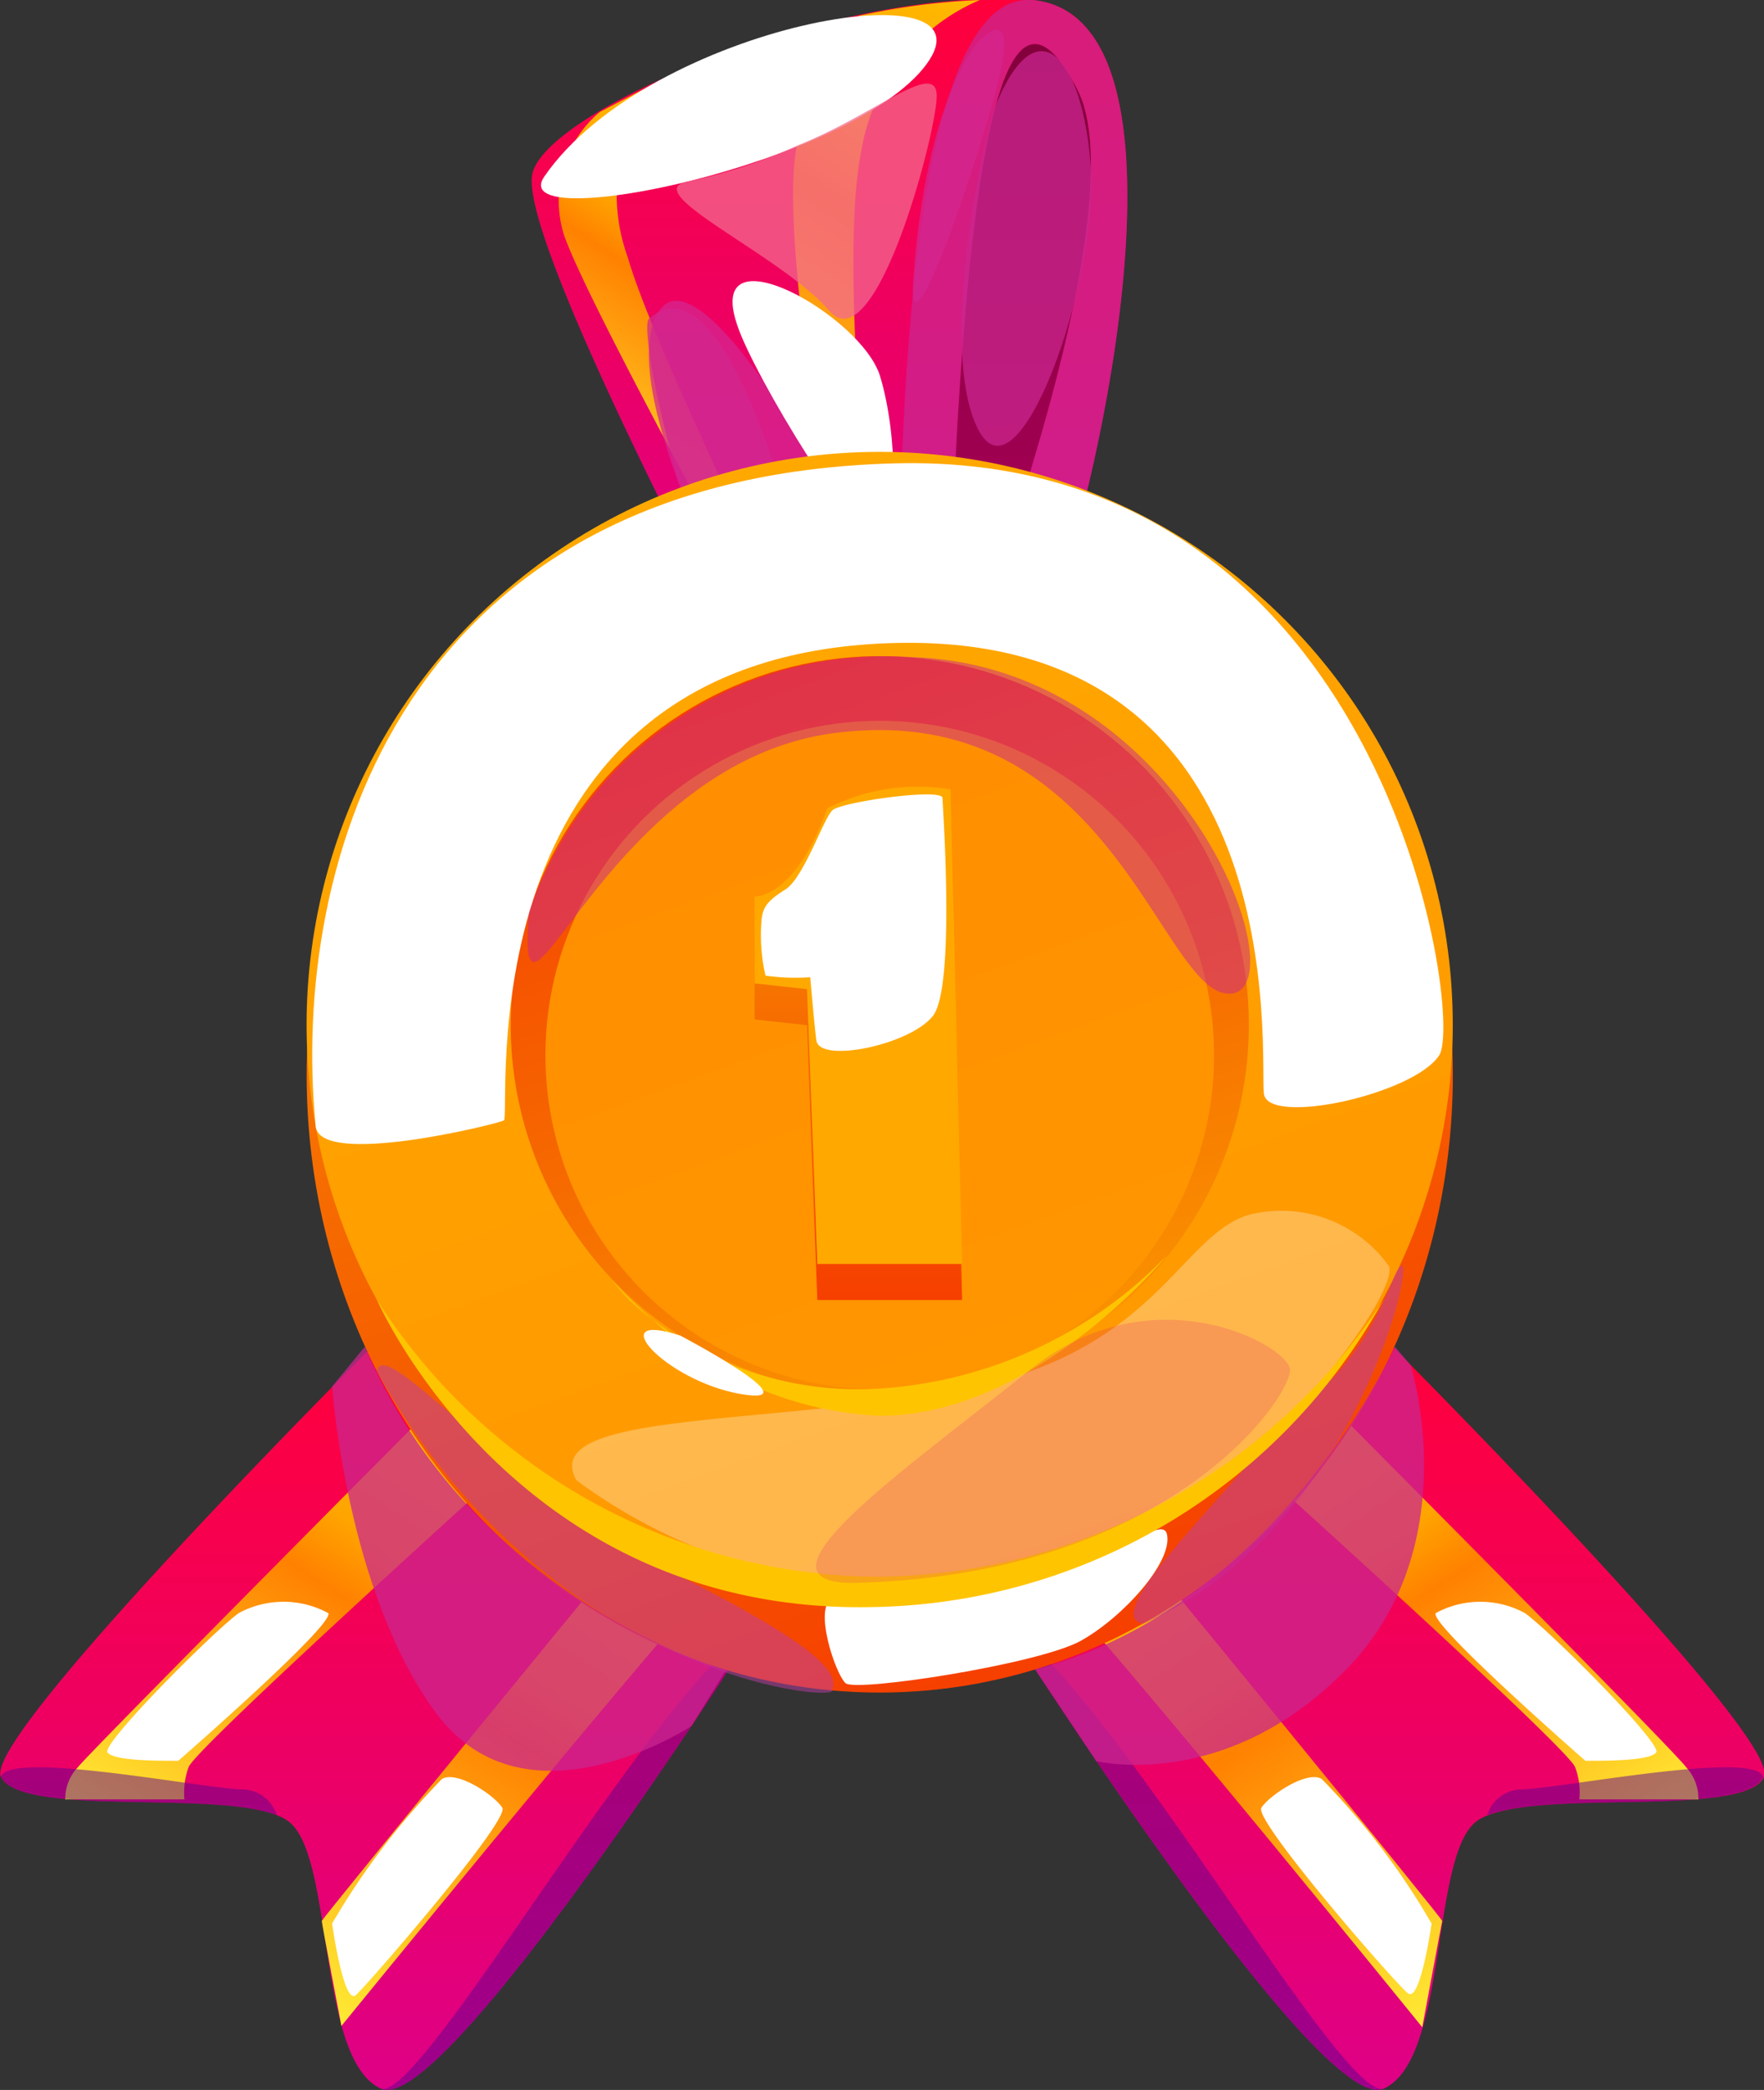 <svg xmlns="http://www.w3.org/2000/svg" xmlns:xlink="http://www.w3.org/1999/xlink" viewBox="0 0 54.82 64.95"><rect x="0" y="0" width="54.82" height="64.95" fill="#333333" stroke="none"/><defs><style>.cls-1{isolation:isolate;}.cls-2{fill:url(#Безымянный_градиент_97);}.cls-3{fill:url(#Безымянный_градиент_638);}.cls-26,.cls-4{fill:#ca2790;}.cls-13,.cls-24,.cls-26,.cls-28,.cls-4,.cls-7,.cls-9{mix-blend-mode:multiply;}.cls-4,.cls-7,.cls-9{opacity:0.74;}.cls-5{fill:url(#Безымянный_градиент_847);}.cls-6{fill:url(#Безымянный_градиент_847-2);}.cls-7{fill:#d42790;}.cls-23,.cls-29,.cls-8{fill:#fff;}.cls-23,.cls-8{mix-blend-mode:soft-light;}.cls-9{fill:#f36a90;}.cls-10{fill:url(#Безымянный_градиент_638-2);}.cls-11{fill:url(#Безымянный_градиент_847-3);}.cls-12{fill:url(#Безымянный_градиент_847-4);}.cls-13{fill:#600090;}.cls-13,.cls-24,.cls-26{opacity:0.5;}.cls-14{fill:url(#Безымянный_градиент_638-3);}.cls-15{fill:url(#Безымянный_градиент_847-5);}.cls-16{fill:url(#Безымянный_градиент_847-6);}.cls-17{fill:url(#Безымянный_градиент_560);}.cls-18{fill:url(#Безымянный_градиент_140);}.cls-19{fill:url(#Безымянный_градиент_84);}.cls-20{fill:url(#Безымянный_градиент_91);}.cls-21{fill:url(#Безымянный_градиент_560-2);}.cls-22{fill:url(#Безымянный_градиент_15);}.cls-23{opacity:0.3;}.cls-24{fill:#bd3ea9;}.cls-25{fill:#ffc400;}.cls-27{fill:#ffd300;}.cls-28{fill:#e02774;opacity:0.2;}</style><linearGradient id="Безымянный_градиент_97" x1="30.99" y1="18.25" x2="30.99" y2="1.03" gradientUnits="userSpaceOnUse"><stop offset="0" stop-color="#a70057"/><stop offset="1" stop-color="#83003b"/></linearGradient><linearGradient id="Безымянный_градиент_638" x1="25.76" y1="19.46" x2="25.76" gradientUnits="userSpaceOnUse"><stop offset="0" stop-color="#de0086"/><stop offset="1" stop-color="#ff003b"/></linearGradient><linearGradient id="Безымянный_градиент_847" x1="18.49" y1="15.98" x2="25.12" y2="5.76" gradientUnits="userSpaceOnUse"><stop offset="0" stop-color="#ffea34"/><stop offset="0.58" stop-color="#ff8100"/><stop offset="0.7" stop-color="#ffa400"/><stop offset="1" stop-color="#ffba00"/></linearGradient><linearGradient id="Безымянный_градиент_847-2" x1="22.45" y1="16.73" x2="32.46" y2="1.31" xlink:href="#Безымянный_градиент_847"/><linearGradient id="Безымянный_градиент_638-2" x1="11.79" y1="64.95" x2="11.79" y2="41.57" xlink:href="#Безымянный_градиент_638"/><linearGradient id="Безымянный_градиент_847-3" x1="4.51" y1="57.51" x2="13.86" y2="43.11" xlink:href="#Безымянный_градиент_847"/><linearGradient id="Безымянный_градиент_847-4" x1="10.56" y1="62.92" x2="20.3" y2="47.92" xlink:href="#Безымянный_градиент_847"/><linearGradient id="Безымянный_градиент_638-3" x1="-447.15" y1="64.95" x2="-447.15" y2="41.57" gradientTransform="matrix(-1, 0, 0, 1, -404.12, 0)" xlink:href="#Безымянный_градиент_638"/><linearGradient id="Безымянный_градиент_847-5" x1="-454.43" y1="57.51" x2="-445.08" y2="43.11" gradientTransform="matrix(-1, 0, 0, 1, -404.12, 0)" xlink:href="#Безымянный_градиент_847"/><linearGradient id="Безымянный_градиент_847-6" x1="-448.38" y1="62.92" x2="-438.64" y2="47.92" gradientTransform="matrix(-1, 0, 0, 1, -404.12, 0)" xlink:href="#Безымянный_градиент_847"/><linearGradient id="Безымянный_градиент_560" x1="33.86" y1="51.3" x2="20.83" y2="15.52" gradientUnits="userSpaceOnUse"><stop offset="0" stop-color="#f63f00"/><stop offset="0.55" stop-color="#f66a00"/><stop offset="1" stop-color="#fa9300"/></linearGradient><linearGradient id="Безымянный_градиент_140" x1="33.44" y1="48.59" x2="21.25" y2="15.11" gradientTransform="translate(4.41 -3.31) rotate(7.53)" gradientUnits="userSpaceOnUse"><stop offset="0" stop-color="#ff9600"/><stop offset="1" stop-color="#ffa900"/></linearGradient><linearGradient id="Безымянный_градиент_84" x1="31.27" y1="42.63" x2="23.42" y2="21.07" gradientTransform="translate(45.53 -5.99) rotate(66.31)" gradientUnits="userSpaceOnUse"><stop offset="0" stop-color="#fa9300"/><stop offset="0.45" stop-color="#f66a00"/><stop offset="1" stop-color="#f63f00"/></linearGradient><linearGradient id="Безымянный_градиент_91" x1="30.9" y1="42.55" x2="23.79" y2="23.03" gradientUnits="userSpaceOnUse"><stop offset="0" stop-color="#ff9600"/><stop offset="1" stop-color="#ff8e00"/></linearGradient><linearGradient id="Безымянный_градиент_560-2" x1="26.68" y1="40.4" x2="26.68" y2="25.54" xlink:href="#Безымянный_градиент_560"/><linearGradient id="Безымянный_градиент_15" x1="26.68" y1="39.28" x2="26.68" y2="24.42" gradientUnits="userSpaceOnUse"><stop offset="0" stop-color="#ffa800"/><stop offset="1" stop-color="#ffa900"/></linearGradient></defs><g class="cls-1"><g id="Слой_2" data-name="Слой 2"><g id="layer1"><path class="cls-2" d="M28.39,18.25l3.71-1.33c.69-.25,3.67-14,.56-15.7S26.79,8.71,28.39,18.25Z"/><path class="cls-3" d="M32.67,18.71a3.78,3.78,0,0,1-2,0S35.28,6.31,33.49,2.8s-3.44-1.48-4,16.47l-1.55,0-5.46.15s-6.33-12-5.94-14S26-.43,31.94,0h.16C38,.6,33.28,18.36,32.67,18.71Z"/><path class="cls-4" d="M32.67,18.71a3.78,3.78,0,0,1-2,0S35.28,6.31,33.49,2.8s-3.44-1.48-4,16.47l-1.55,0c0-4.69.2-19.27,4-19.27h.16C38,.6,33.28,18.36,32.67,18.71Z"/><path class="cls-4" d="M30.92,3.33c-.34.86-1.79,7.49-.53,10s3.76-4.64,3.51-8.13S32.2.12,30.92,3.33Z"/><path class="cls-5" d="M23.79,19.42S18.37,9.65,17.54,7.34a3.59,3.59,0,0,1,1.1-3.86l1.65-.86A5.75,5.75,0,0,0,19.51,8c.81,2.82,5,11.3,5,11.3Z"/><path class="cls-6" d="M27.3,19.27S26,8.52,26.76,4.73A6.2,6.2,0,0,1,30.45,0a21.73,21.73,0,0,0-3.76.49s-1.29.81-1.93,4.06,1.67,14.76,1.67,14.76Z"/><path class="cls-7" d="M23,19.31s-4-7.52-2.5-9.67,7,8.21,7,9.63Z"/><path class="cls-7" d="M23,19.31c.64.82,2.07-2,.85-5.47-1.93-5.42-3.32-4.22-3.68-3.94S21.24,17,23,19.31Z"/><path class="cls-8" d="M16.92,5.48C15.62,7.35,26.5,5.11,28.79,2S20.19.75,16.92,5.48Z"/><path class="cls-8" d="M22.9,10.07c-1-3,3.88-.26,4.45,1.62s.54,4.72,0,5.13S23.39,11.63,22.9,10.07Z"/><path class="cls-7" d="M28.38,8.72c-.21,2.94,2.34-4.6,2.74-6.61s-.67-.86-.67-.86S28.78,2.91,28.38,8.72Z"/><path class="cls-9" d="M21.33,5.65c-1.48.34,3,2.32,4.43,4S29.09,4.2,29.11,3s-1.93.58-4.35,1.53A16.13,16.13,0,0,1,21.33,5.65Z"/><path class="cls-10" d="M23.57,50.46S13.83,65.81,11.84,64.91,10.39,57.78,9,56.63a1.39,1.39,0,0,0-.4-.22c-2-.78-7.95.06-8.57-1.19S11.84,41.57,11.84,41.57Z"/><path class="cls-11" d="M14,43.17S2.87,54.36,2.42,54.92a1.4,1.4,0,0,0-.39,1h3.7a2.34,2.34,0,0,1,.13-1C6.05,54.33,16.4,45,16.4,45Z"/><path class="cls-12" d="M19.84,47.63S10,59.62,10,59.7s.61,3.26.61,3.26S19.29,52.3,22,49.3Z"/><path class="cls-13" d="M8.6,56.41c-2-.78-7.95.06-8.57-1.19.25-.85,6.4.39,7.56.39A1.13,1.13,0,0,1,8.6,56.41Z"/><path class="cls-13" d="M23.57,50.46S13.83,65.81,11.84,64.91C13.13,65.3,20.18,52.64,23.57,50.46Z"/><path class="cls-8" d="M10.32,59.78a23.08,23.08,0,0,1,3.41-4.49c.45-.29,1.64.5,1.88.89S11.44,61.66,11.06,62,10.32,59.78,10.32,59.78Z"/><path class="cls-8" d="M5.54,54.72c-.7,0-2,0-2.2-.26s3.29-3.76,4.08-4.33a2.92,2.92,0,0,1,2.78,0C10.43,50.46,5.54,54.72,5.54,54.72Z"/><path class="cls-14" d="M31.25,50.46S41,65.81,43,64.91s1.46-7.13,2.85-8.28a1.26,1.26,0,0,1,.4-.22c2-.78,8,.06,8.57-1.19S43,41.57,43,41.57Z"/><path class="cls-15" d="M40.86,43.17S52,54.36,52.4,54.92a1.42,1.42,0,0,1,.38,1h-3.7a2.15,2.15,0,0,0-.13-1c-.19-.59-10.53-9.9-10.53-9.9Z"/><path class="cls-16" d="M35,47.63s9.84,12,9.82,12.07S44.2,63,44.2,63,35.53,52.3,32.78,49.3Z"/><path class="cls-13" d="M46.22,56.41c2-.78,8,.06,8.57-1.19-.25-.85-6.41.39-7.56.39A1.13,1.13,0,0,0,46.22,56.41Z"/><path class="cls-13" d="M31.25,50.46S41,65.81,43,64.91C41.69,65.3,34.64,52.64,31.25,50.46Z"/><path class="cls-8" d="M44.49,59.78a22.31,22.31,0,0,0-3.41-4.49c-.44-.29-1.63.5-1.88.89s4.18,5.48,4.56,5.77S44.49,59.78,44.49,59.78Z"/><path class="cls-8" d="M49.27,54.72c.7,0,2,0,2.2-.26s-3.28-3.76-4.08-4.33a2.9,2.9,0,0,0-2.77,0C44.39,50.46,49.27,54.72,49.27,54.72Z"/><ellipse class="cls-17" cx="27.34" cy="33.41" rx="17.81" ry="19.19"/><circle class="cls-18" cx="27.34" cy="31.85" r="17.81" transform="translate(-3.94 3.86) rotate(-7.53)"/><circle class="cls-19" cx="27.34" cy="31.85" r="11.47" transform="translate(-12.81 44.1) rotate(-66.31)"/><circle class="cls-20" cx="27.34" cy="32.79" r="10.39"/><path class="cls-21" d="M23.45,29s1.26.07,2.26-2.75a6.33,6.33,0,0,1,3.83-.59L29.9,40.4H25.4l-.32-8.54-1.63-.18Z"/><path class="cls-22" d="M23.45,27.86s1.26.08,2.26-2.74a6.25,6.25,0,0,1,3.83-.59l.36,14.75H25.4l-.32-8.54-1.63-.18Z"/><path class="cls-8" d="M9.81,35c.13,1.29,5.61-.06,5.85-.18S14.26,20.66,27.34,20,39.13,33,39.28,34s4.68,0,5.45-1.21S43.05,14,27.8,14.4,9,26.76,9.81,35Z"/><path class="cls-23" d="M17.91,46c-1.15-2.1,5.48-1.69,11.73-2.77s7-4.84,9.18-5.48a4.11,4.11,0,0,1,4.33,1.58c.51.71-4.91,8.87-12.69,9.83A17,17,0,0,1,17.91,46Z"/><path class="cls-8" d="M25.37,32.33c.09.73,2.94.14,3.63-.77s.3-6.44.29-6.76-3.14.12-3.42.38-.89,2.1-1.46,2.46-.69.55-.74.91a5.58,5.58,0,0,0,.12,1.77,6.73,6.73,0,0,0,1.39.05S25.32,32,25.37,32.33Z"/><path class="cls-24" d="M11.71,42.61c.24-1.18,4,3.66,9.29,6.31s4.93,3.25,4.87,3.62S16.92,52,11.71,42.61Z"/><path class="cls-24" d="M35.53,50.46c-1.22-.21,1.59-3,3.29-5s3.24-2.61,4.43-5.6S42.88,47.22,35.53,50.46Z"/><path class="cls-8" d="M25.89,49.66c-.64.24.07,2.37.39,2.65s6-.59,7.31-1.32,2.84-2.43,2.68-3.29S34,49.45,25.89,49.66Z"/><path class="cls-25" d="M11.71,40.39A18.62,18.62,0,0,0,27.27,49,19,19,0,0,0,43,40.39a18.47,18.47,0,0,1-15.76,9.55C16,50.25,11.71,40.39,11.71,40.39Z"/><path class="cls-26" d="M16.44,28.37c-.43,5.25,2.3-4.66,9.5-5.59,8.63-1.11,10.14,8.22,12.3,8.1s-1.46-10.2-9.93-10.46A11.67,11.67,0,0,0,16.44,28.37Z"/><path class="cls-27" d="M19,39.76A6.46,6.46,0,0,0,20.27,41,12,12,0,0,1,19,39.76Z"/><path class="cls-25" d="M27,43.17A10.5,10.5,0,0,1,20.27,41a11.08,11.08,0,0,0,7.07,3C32.19,44,36.28,39,36.28,39A13.61,13.61,0,0,1,27,43.17Z"/><path class="cls-28" d="M26.68,49.19c-3.83.12,1.53-3.57,5.34-6.63s8-.76,8.07,0S36.53,48.89,26.68,49.19Z"/><path class="cls-29" d="M31,15c-2.91-.18,1.48,4.2,4.92,5.45S38.57,15.45,31,15Z"/><path class="cls-29" d="M21.15,41.51c-2.48-.82-.49,1.4,1.86,1.81S21.15,41.51,21.15,41.51Z"/><path class="cls-4" d="M10.32,43.09s.45,6.42,3.25,10.17,7.92.38,7.92.38l1.07-1.73s-7.9-2.21-11.22-10.06Z"/><path class="cls-4" d="M32.17,51.88l1.9,2.85s4,1,7.77-2.85,2-9.45,2-9.45l-.49-.58S39.71,49.94,32.17,51.88Z"/></g></g></g></svg>
